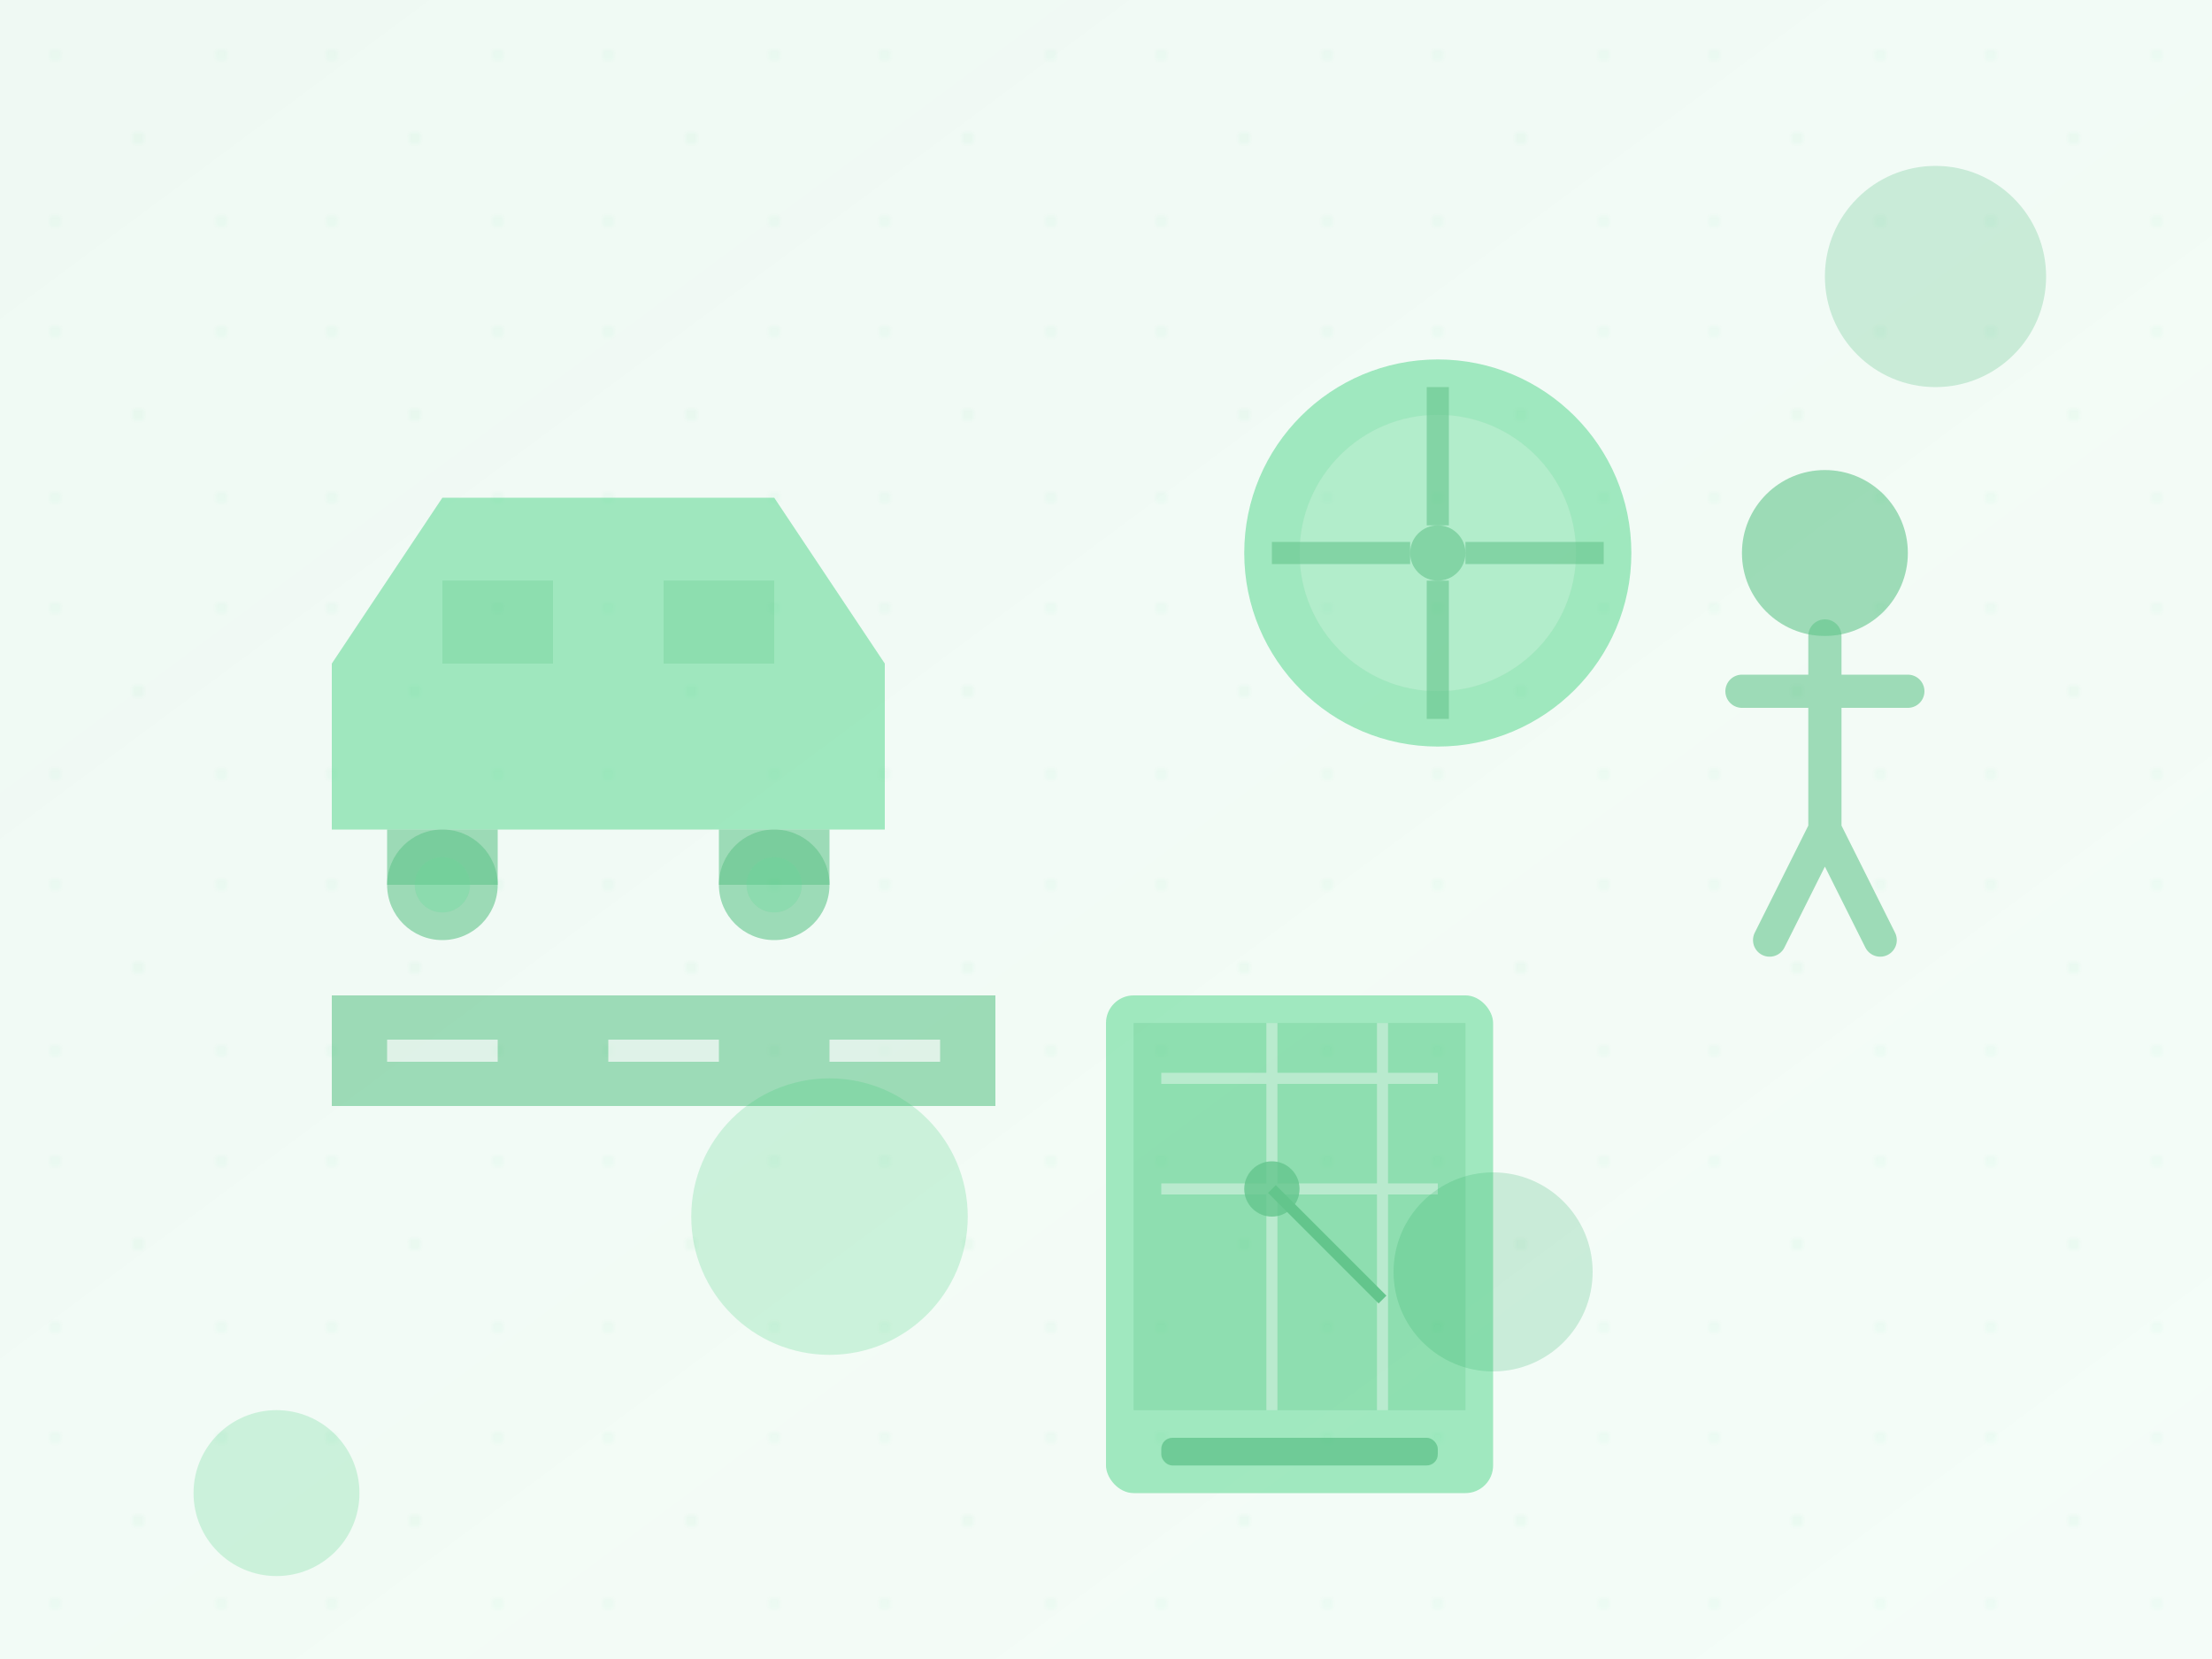 <svg xmlns="http://www.w3.org/2000/svg" width="400" height="300" viewBox="0 0 400 300">
  <!-- Background pattern -->
  <defs>
    <pattern id="driversPattern" x="0" y="0" width="50" height="50" patternUnits="userSpaceOnUse">
      <circle cx="25" cy="25" r="1" fill="#2ecc71" opacity="0.2" />
      <circle cx="10" cy="10" r="1" fill="#2ecc71" opacity="0.15" />
      <circle cx="40" cy="40" r="1" fill="#2ecc71" opacity="0.15" />
      <circle cx="10" cy="40" r="1" fill="#2ecc71" opacity="0.15" />
      <circle cx="40" cy="10" r="1" fill="#2ecc71" opacity="0.15" />
    </pattern>
    
    <linearGradient id="driversGradient" x1="0%" y1="0%" x2="100%" y2="100%">
      <stop offset="0%" stop-color="#27ae60" stop-opacity="0.15" />
      <stop offset="100%" stop-color="#2ecc71" stop-opacity="0.1" />
    </linearGradient>
  </defs>
  
  <!-- Main translucent background -->
  <rect width="400" height="300" fill="url(#driversPattern)" opacity="0.3" />
  <rect width="400" height="300" fill="url(#driversGradient)" opacity="0.5" />
  
  <!-- Driver services icons -->
  <g opacity="0.7" transform="translate(40, 70)">
    <!-- Car silhouette -->
    <path d="M20,50 L40,20 L100,20 L120,50 L120,80 L20,80 Z" fill="#2ecc71" opacity="0.6" />
    <rect x="30" y="80" width="20" height="10" fill="#27ae60" opacity="0.6" />
    <rect x="90" y="80" width="20" height="10" fill="#27ae60" opacity="0.6" />
    <rect x="40" y="35" width="20" height="15" fill="#27ae60" opacity="0.3" />
    <rect x="80" y="35" width="20" height="15" fill="#27ae60" opacity="0.3" />
    <circle cx="40" cy="90" r="10" fill="#27ae60" opacity="0.6" />
    <circle cx="40" cy="90" r="5" fill="#2ecc71" opacity="0.3" />
    <circle cx="100" cy="90" r="10" fill="#27ae60" opacity="0.6" />
    <circle cx="100" cy="90" r="5" fill="#2ecc71" opacity="0.3" />
  </g>
  
  <g opacity="0.7" transform="translate(220, 60)">
    <!-- Steering wheel -->
    <circle cx="40" cy="40" r="35" fill="#2ecc71" opacity="0.6" />
    <circle cx="40" cy="40" r="25" fill="white" opacity="0.2" />
    <circle cx="40" cy="40" r="5" fill="#27ae60" opacity="0.6" />
    
    <!-- Steering wheel spokes -->
    <rect x="38" y="10" width="4" height="25" fill="#27ae60" opacity="0.6" />
    <rect x="38" y="45" width="4" height="25" fill="#27ae60" opacity="0.6" />
    <rect x="10" y="38" width="25" height="4" fill="#27ae60" opacity="0.6" />
    <rect x="45" y="38" width="25" height="4" fill="#27ae60" opacity="0.6" />
  </g>
  
  <g opacity="0.7" transform="translate(60, 180)">
    <!-- Road elements -->
    <rect x="0" y="0" width="120" height="20" fill="#27ae60" opacity="0.6" />
    <rect x="10" y="8" width="20" height="4" fill="white" opacity="0.7" />
    <rect x="50" y="8" width="20" height="4" fill="white" opacity="0.7" />
    <rect x="90" y="8" width="20" height="4" fill="white" opacity="0.7" />
  </g>
  
  <g opacity="0.7" transform="translate(200, 180)">
    <!-- Map/GPS icon -->
    <rect x="0" y="0" width="70" height="90" rx="5" ry="5" fill="#2ecc71" opacity="0.6" />
    <rect x="5" y="5" width="60" height="70" fill="#27ae60" opacity="0.3" />
    
    <!-- Map roads -->
    <path d="M10,15 L60,15 M10,35 L60,35 M30,5 L30,75 M50,5 L50,75" stroke="white" stroke-width="2" opacity="0.4" />
    
    <!-- Location marker -->
    <circle cx="30" cy="35" r="5" fill="#27ae60" opacity="0.8" />
    <path d="M30,35 L50,55" stroke="#27ae60" stroke-width="2" />
    
    <!-- Controls -->
    <rect x="10" y="80" width="50" height="5" rx="2" ry="2" fill="#27ae60" opacity="0.8" />
  </g>
  
  <g opacity="0.7" transform="translate(310, 80)">
    <!-- Driver figure -->
    <circle cx="20" cy="20" r="15" fill="#27ae60" opacity="0.6" /> <!-- Head -->
    <path d="M20,35 L20,70 M5,45 L35,45 M10,90 L20,70 M30,90 L20,70" stroke="#27ae60" stroke-width="6" stroke-linecap="round" opacity="0.6" /> <!-- Body and limbs -->
  </g>
  
  <!-- Decorative elements -->
  <circle cx="50" cy="270" r="15" fill="#2ecc71" opacity="0.2" />
  <circle cx="350" cy="50" r="20" fill="#27ae60" opacity="0.2" />
  <circle cx="150" cy="220" r="25" fill="#2ecc71" opacity="0.2" />
  <circle cx="270" cy="230" r="18" fill="#27ae60" opacity="0.2" />
</svg> 